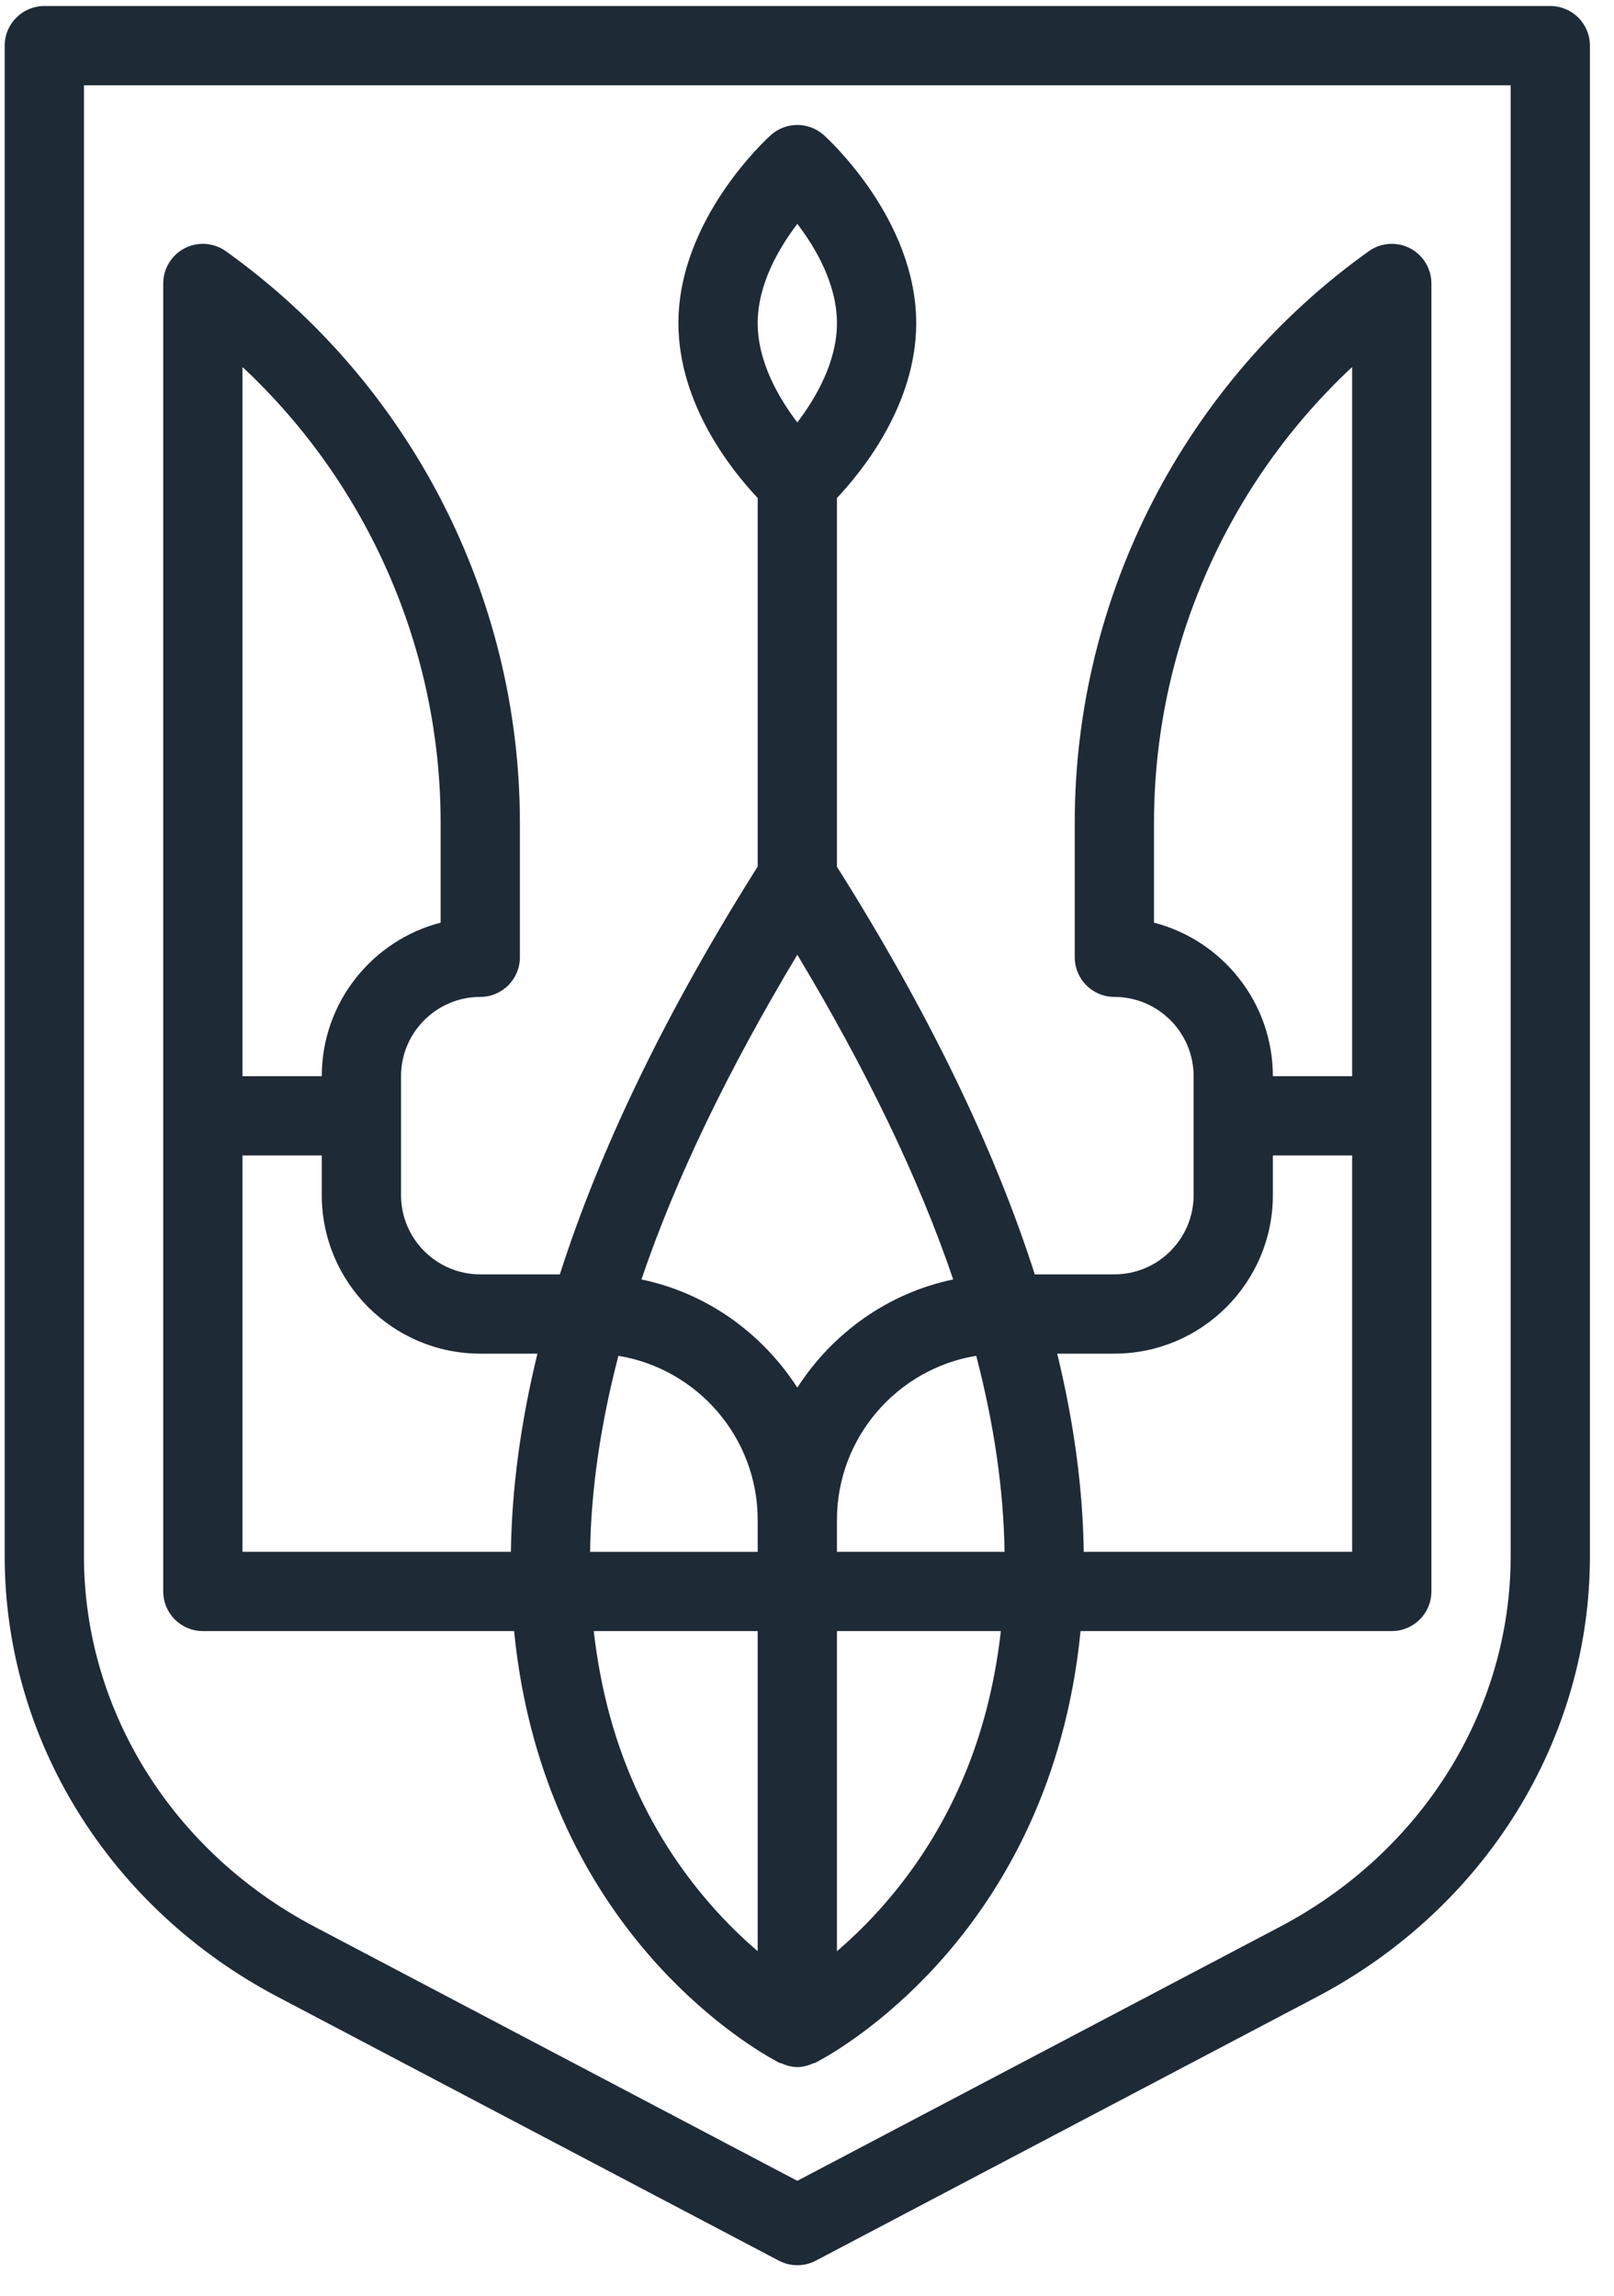 <svg width="45" height="64" viewBox="0 0 45 64" fill="none" xmlns="http://www.w3.org/2000/svg">
<path d="M43.224 0.168L1.236 0.168C0.625 0.168 0.131 0.663 0.131 1.273L0.131 43.386C0.131 48.491 3.048 53.198 7.743 55.669L21.715 63.023C21.876 63.108 22.053 63.15 22.23 63.15C22.407 63.15 22.584 63.108 22.745 63.023L36.717 55.669C41.412 53.198 44.329 48.491 44.329 43.386V1.273C44.329 0.663 43.835 0.168 43.224 0.168ZM42.119 43.386C42.119 47.668 39.655 51.625 35.688 53.714L22.23 60.797L8.772 53.714C4.805 51.626 2.341 47.668 2.341 43.386L2.341 2.378L42.119 2.378V43.386Z" fill="#1F2A37"/>
<path d="M5.656 45.471H14.334C14.435 46.505 14.619 47.505 14.888 48.474C16.672 54.913 21.53 57.406 21.736 57.509C21.752 57.518 21.771 57.514 21.788 57.522C21.929 57.584 22.078 57.626 22.23 57.626C22.383 57.626 22.531 57.584 22.673 57.522C22.689 57.514 22.708 57.517 22.725 57.509C22.931 57.406 27.789 54.913 29.572 48.474C29.841 47.505 30.026 46.505 30.127 45.471H38.804C39.415 45.471 39.909 44.977 39.909 44.366V7.903C39.909 7.489 39.678 7.11 39.31 6.92C38.94 6.73 38.498 6.764 38.162 7.004C33.029 10.67 29.965 16.625 29.965 22.933V26.687C29.965 27.297 30.459 27.792 31.07 27.792C32.288 27.792 33.279 28.783 33.279 30.002V33.317C33.279 34.536 32.288 35.527 31.07 35.527H28.851C27.716 31.987 25.874 28.192 23.335 24.163V13.883C24.044 13.131 25.545 11.278 25.545 9.008C25.545 6.107 23.073 3.859 22.967 3.765C22.548 3.39 21.912 3.39 21.493 3.765C21.387 3.859 18.915 6.107 18.915 9.008C18.915 11.278 20.416 13.131 21.125 13.883V24.157C18.584 28.189 16.744 31.984 15.609 35.527H13.39C12.172 35.527 11.181 34.536 11.181 33.317V30.002C11.181 28.783 12.172 27.792 13.39 27.792C14.001 27.792 14.495 27.297 14.495 26.687V22.933C14.495 16.625 11.431 10.67 6.298 7.004C5.961 6.764 5.518 6.73 5.15 6.92C4.782 7.11 4.551 7.489 4.551 7.903L4.551 44.366C4.551 44.977 5.045 45.471 5.656 45.471ZM32.175 25.722V22.933C32.175 18.095 34.206 13.491 37.699 10.232V30.002L35.489 30.002C35.489 27.947 34.079 26.214 32.175 25.722ZM31.07 37.737C33.507 37.737 35.489 35.754 35.489 33.317V32.212H37.699V43.261H30.216C30.191 41.502 29.944 39.66 29.476 37.737H31.07ZM17.003 47.832C16.796 47.07 16.646 46.283 16.555 45.471H21.125V54.395C19.768 53.233 17.903 51.128 17.003 47.832ZM27.457 47.832C26.557 51.129 24.691 53.234 23.335 54.396V45.471H27.905C27.814 46.283 27.664 47.07 27.457 47.832ZM28.008 43.261H23.335V42.372C23.335 40.073 25.018 38.158 27.218 37.797C27.718 39.715 27.982 41.537 28.008 43.261ZM22.23 6.241C22.744 6.913 23.335 7.924 23.335 9.008C23.335 10.093 22.742 11.103 22.23 11.776C21.716 11.103 21.125 10.092 21.125 9.008C21.125 7.924 21.718 6.913 22.23 6.241ZM22.23 26.616C24.148 29.813 25.617 32.842 26.576 35.669C24.752 36.048 23.208 37.168 22.23 38.684C21.252 37.168 19.708 36.048 17.884 35.669C18.843 32.842 20.312 29.813 22.23 26.616ZM17.242 37.798C19.442 38.159 21.125 40.073 21.125 42.373V43.262H16.452C16.478 41.537 16.742 39.715 17.242 37.798ZM13.39 37.737H14.984C14.516 39.66 14.269 41.502 14.244 43.261H6.761V32.212H8.971V33.317C8.971 35.754 10.953 37.737 13.39 37.737ZM12.285 22.933V25.722C10.381 26.214 8.971 27.947 8.971 30.002H6.761L6.761 10.232C10.254 13.492 12.285 18.095 12.285 22.933Z" fill="#1F2A37"/>
</svg>
